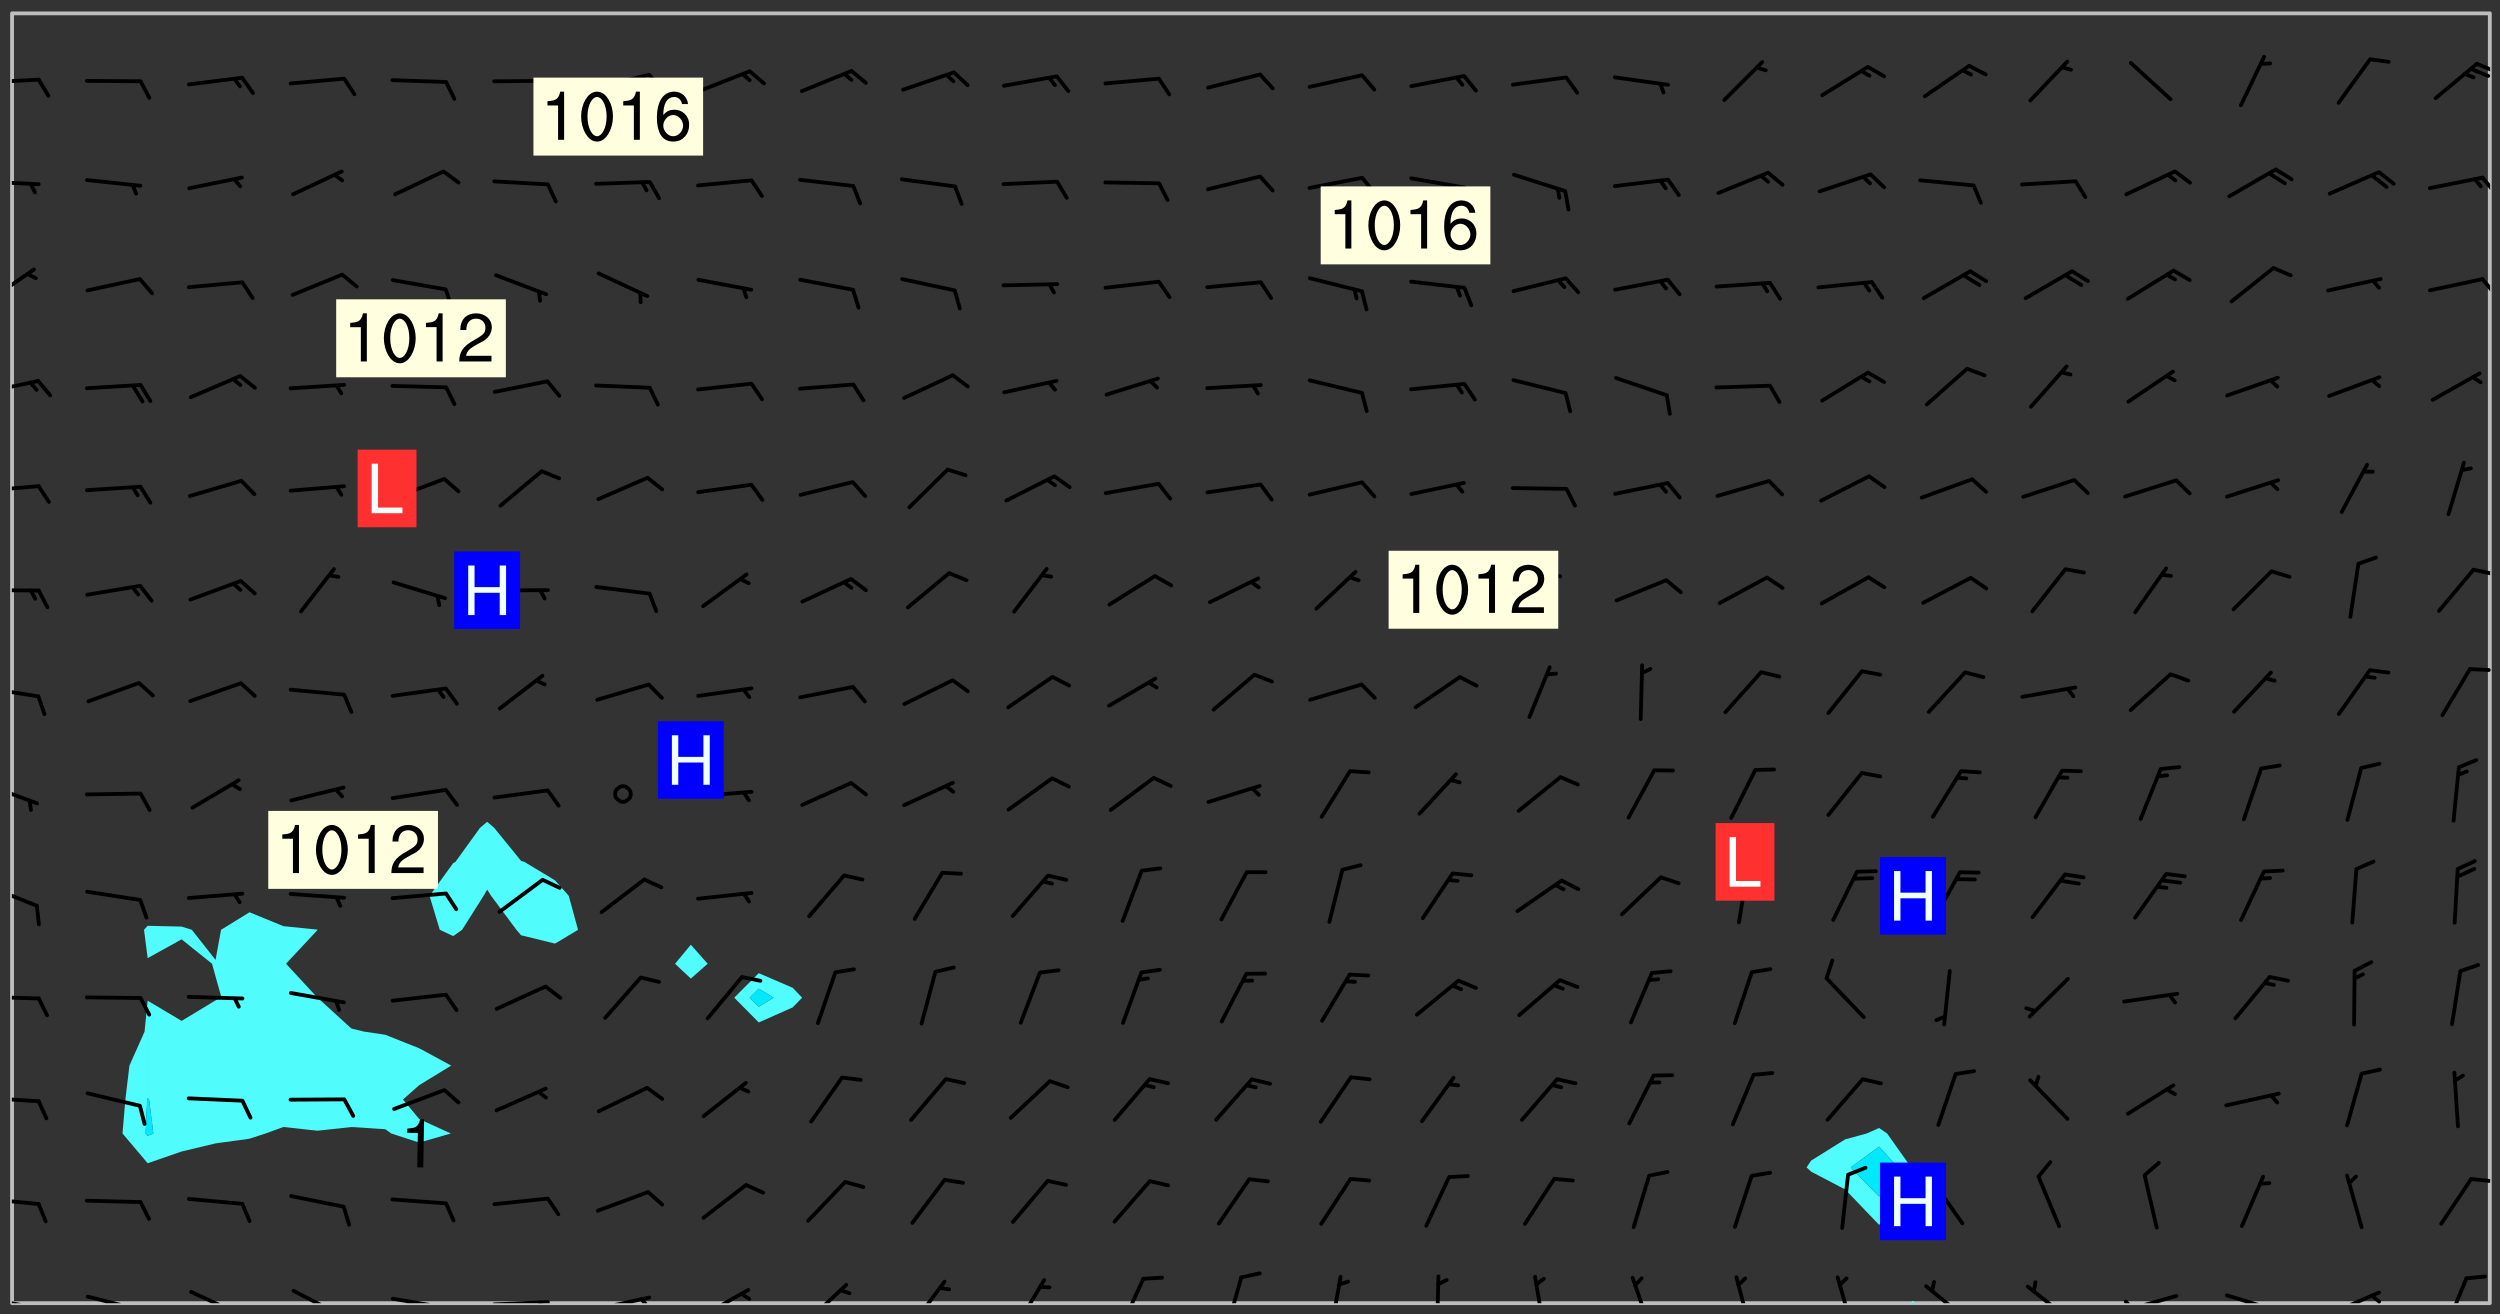 <svg xmlns="http://www.w3.org/2000/svg" role="img" xmlns:xlink="http://www.w3.org/1999/xlink" viewBox="142.45 309.95 326.84 171.84"><rect x="142.45" y="309.95" width="326.84" height="171.84" fill="#333333" stroke="none"/><defs><clipPath id="a"><path d="M144 311.672h1v168.656h-1zm0 0"/></clipPath><clipPath id="b"><path d="M144 311.672h324v168.656H144zm0 0"/></clipPath><clipPath id="c"><path d="M392 480h1v.328h-1zm0 0"/></clipPath><clipPath id="d"><path d="M467 311.672h1v168.656h-1zm0 0"/></clipPath><clipPath id="e"><path d="M144 479h4v1.328h-4zm0 0"/></clipPath><clipPath id="f"><path d="M147 480h2v.328h-2zm0 0"/></clipPath><clipPath id="g"><path d="M153 479h8v1.328h-8zm0 0"/></clipPath><clipPath id="h"><path d="M160 480h2v.328h-2zm0 0"/></clipPath><clipPath id="i"><path d="M167 478h8v2.328h-8zm0 0"/></clipPath><clipPath id="j"><path d="M180 478h8v2.328h-8zm0 0"/></clipPath><clipPath id="k"><path d="M193 479h8v1.328h-8zm0 0"/></clipPath><clipPath id="l"><path d="M199 480h2v.328h-2zm0 0"/></clipPath><clipPath id="m"><path d="M206 479h9v1.328h-9zm0 0"/></clipPath><clipPath id="n"><path d="M212 479h2v1.328h-2zm0 0"/></clipPath><clipPath id="o"><path d="M220 479h8v1.328h-8zm0 0"/></clipPath><clipPath id="p"><path d="M226 479h2v1.328h-2zm0 0"/></clipPath><clipPath id="q"><path d="M233 478h8v2.328h-8zm0 0"/></clipPath><clipPath id="r"><path d="M239 478h2v2.328h-2zm0 0"/></clipPath><clipPath id="s"><path d="M247 477h7v3.328h-7zm0 0"/></clipPath><clipPath id="t"><path d="M261 477h6v3.328h-6zm0 0"/></clipPath><clipPath id="u"><path d="M275 477h5v3.328h-5zm0 0"/></clipPath><clipPath id="v"><path d="M288 476h5v4.328h-5zm0 0"/></clipPath><clipPath id="w"><path d="M302 476h3v4.328h-3zm0 0"/></clipPath><clipPath id="x"><path d="M316 476h2v4.328h-2zm0 0"/></clipPath><clipPath id="y"><path d="M330 476h1v4.328h-1zm0 0"/></clipPath><clipPath id="z"><path d="M342 476h3v4.328h-3zm0 0"/></clipPath><clipPath id="A"><path d="M355 476h4v4.328h-4zm0 0"/></clipPath><clipPath id="B"><path d="M369 476h3v4.328h-3zm0 0"/></clipPath><clipPath id="C"><path d="M382 476h3v4.328h-3zm0 0"/></clipPath><clipPath id="D"><path d="M394 477h6v3.328h-6zm0 0"/></clipPath><clipPath id="E"><path d="M407 477h7v3.328h-7zm0 0"/></clipPath><clipPath id="F"><path d="M419 479h9v1.328h-9zm0 0"/></clipPath><clipPath id="G"><path d="M420 479h2v1.328h-2zm0 0"/></clipPath><clipPath id="H"><path d="M433 479h8v1.328h-8zm0 0"/></clipPath><clipPath id="I"><path d="M446 478h8v2.328h-8zm0 0"/></clipPath><clipPath id="J"><path d="M452 479h2v1.328h-2zm0 0"/></clipPath><clipPath id="K"><path d="M461 476h5v4.328h-5zm0 0"/></clipPath><clipPath id="L"><path d="M144 466h4v2h-4zm0 0"/></clipPath><clipPath id="M"><path d="M465 463h3v2h-3zm0 0"/></clipPath><clipPath id="N"><path d="M144 453h4v2h-4zm0 0"/></clipPath><clipPath id="O"><path d="M144 440h4v1h-4zm0 0"/></clipPath><clipPath id="P"><path d="M144 425h4v4h-4zm0 0"/></clipPath><clipPath id="Q"><path d="M144 412h4v4h-4zm0 0"/></clipPath><clipPath id="R"><path d="M144 399h4v3h-4zm0 0"/></clipPath><clipPath id="S"><path d="M465 397h3v1h-3zm0 0"/></clipPath><clipPath id="T"><path d="M144 386h4v2h-4zm0 0"/></clipPath><clipPath id="U"><path d="M465 384h3v2h-3zm0 0"/></clipPath><clipPath id="V"><path d="M144 373h4v2h-4zm0 0"/></clipPath><clipPath id="W"><path d="M144 359h4v3h-4zm0 0"/></clipPath><clipPath id="X"><path d="M144 344h4v6h-4zm0 0"/></clipPath><clipPath id="Y"><path d="M466 346h2v3h-2zm0 0"/></clipPath><clipPath id="Z"><path d="M144 333h4v2h-4zm0 0"/></clipPath><clipPath id="aa"><path d="M466 332h2v4h-2zm0 0"/></clipPath><clipPath id="ab"><path d="M144 320h4v1h-4zm0 0"/></clipPath><clipPath id="ac"><path d="M466 318h2v2h-2zm0 0"/></clipPath><g id="ad" clip-path="url(#clip1)"><path fill="#fff" fill-opacity="0" fill-rule="evenodd" d="M0 0h1000v1000H0zm0 0"/><path fill="#d3d3d3" fill-opacity="0" fill-rule="evenodd" d="M162.152 355.867l-.234.293.059.234.117.172.176.234.293.348.113.059.117-.172.059-.234.176-.176.465-.176h.699l.234.293.289.816.059.176.176.23.352.234.699.699.172.176.234.348.234.41.289.582.41.465.23.234.234.176.117.23.176.293.172 1.164v.234l.059.289.059.117.117.117.348.41.117.172.176.176.176.234.117.172.172.352.059.234.234.406.234-.059-.176.176-.059.93h-.582l-.234-.113-.348.113-.117.117-.059.293-.059.176-.117.172-.465.293-.059.234-.059.113v.645l.059.172v.41l.059.059v.406l.059.406.117.176.059.059.23.641-.059.293v.699l-.059.582v.234l-.059.23-.055.352v1.922l.055.117h.426l-.367.117-.023.352.891 1.168 1.742.539 1.34.359v.539l.09.809.535.715 1.52.27.891-.086.09 1.164.535.18 1.16-.18 2.055-.984 1.16-.363 1.879-.176 1.695-.18-.18.719-1.516.086-1.25.09-.805.27-1.074.809.27.719.535.898-.18.625-.266.809.266 1.078.625.898.805.18 1.25-.18-.266.723.098.504.055.293v.172l.059.293v.406l.176.117.352.117h.406l.293-.176.113-.117.059-.117.117-.23.059-.176.352-.465.23-.176.176-.059.176.059.059.176.117.988.055.469.059.172.117.234.176.059.816.059h.289l.117.234.059.406.059.352v1.105l.117.293.117.348.289.699.176.352.582.754.352.176.172.059.469.234.641.465.348.234.293.176.293.055.23.062.816.348.293.176.113.172.352.352.117.176.523.641v.289l.059.352v.348l.059.352.059.289.117.059.172.059h.176l.582.234.176.117.176.289.176.234.113.234.293.23.117.117v.41l.059.055.289.234.234.117.059.117.117.172.059.117.23.234.059.176.234.059.117.059-.117.113-.059.117v.117l-.117.293-.117.289v.582l.176.117.117.059.059.117.117.117.113.059.176.348.059.352.059.406v.176l-.059.176-.117.699v.172l.117.176.293.293h.406l.176.117.117.172.117.293v.234h-.527l-.23-.234h-.234l-.176.059-.059.699.059.348.117.176.176.41.117.23.289.469.176.055h.523l.234.059.758.641.059.293v.234l.059.059.23.348v.352l-.117.172v.293l.293.289.293.176.172.059.293.176.293.117.582.406.289.234.293.176.219.16.016.012.23.176.641.523.176.234.117.176.176.176.113.172v.641l.117.176.469.117.582.117.234.059.23.113.293.117.113.059.586.352.289.172.176.062.176.055.176.059.699.352.289.176.234.055.289.176.234.117.641.406.293.117.172.059.234.059.41.059.23.059.234.117.059.172-.41.176.469.059.059.293.113.234.176.055.234.059.176.059.406.117.641.234.117.172.059.234v.176l-.059.117-.059.406.234.234.117.059.348.117.641.23.176.117.289.117.176.176.234.465.582 1.105.176.176.348.176.176.117.352.117 1.047.523.234.059.465.113.293.059.465.176.758.582.234.234.348.465.176.176.289.234.816.699.293.176.289.289.293.176.293.289.695.641.176.176.293.234.289.234.469.289.641.582.348.234.234.293.348.348.352.465.934.992.348.406.117.176.234.059.113.117.645.176.23.113.234.059.293.176.23.117.934.699.406.406.234.176.406.176.234.117.816.348.348.234.234.117.293.289.23.117.758.352.352.172.23.059.293.117.234.059.871.176h.816l.469.23.172.059.875.699.465.117.293.059.176.059.23.059.469.059.348.059.352.059.406.059h.293l.172.059v.23l.176.176h.293l.348.059.352.059.699.117h.641l.465-.234.293-.176.172-.117.41-.172.289-.176.934-.465.469-.293.523-.293.465-.172.465-.176 1.051-.465.289-.117.41-.117.289-.117.527-.176 1.516-.699.582-.348.289-.059.293-.059.348-.117.875-.23.352-.117h.113l.234-.059.875-.234.234-.059h.812l.352-.059.816-.117.172-.059.352-.055.293-.059.23-.059.816-.176.176-.059h.348l.234-.059.465-.117.758-.172.234-.059h.348l.41-.117.289-.059 1.285-.059h.289l.41-.059.23-.059h.176l.875-.117h.406l.41-.117h.348l.352-.113.871-.059h1.75l1.047.289.41.117.289.117.352.117.289.117 1.051.172.289.059h.293l.293.059.172.059.41.059.172.059.117.059h.117l.117.059.352.059h.113l.41.066 1.922.395 1.926.395 1.52.449 1.695.719 2.145.805 1.605-.719 1.43-.805 1.16-1.078 1.25-.449 3.035-.719 1.875-.359 2.145-1.348 2.234-1.254 2.5-1.258 1.695-.449 1.785-.18 1.16-.27.625.539 1.34-.27.715-.988.984-1.344.445-.18.805-.359 1.875-.539 1.785-.449 1.25-.27 1.16-.09 1.699-.09 1.961-.27 1.25-.09h.539l.625-.09h.891l2.145-.18 2.41-.18 2.59-.09 1.695.18 1.609.09 1.43.359 1.16.719 1.875.988 1.16 1.527.266.715.629.09.355.898.535.539.535 1.527 1.074.359h.535l-.805.535.09 1.707.715 2.695.891.805.895.988.715 1.258 1.785.539 1.52-.18.355 1.344 1.609-.805.98-.539.27.27.316-.215.219-.145.801.449.449-.359h.355l.535-.27.539-.719.535-.27.625-.988 1.16.449.84.371 1.395.617 1.695-.18h1.605l1.785.09.18-1.707.535-1.344.805.27.492.848.402.406-.09.539v.359l.715.449.711-.27h1.43l.359.988.445 1.258.715 1.344 1.25.629 1.695.629.715-.18.18-.539.98-.09.449.359.086 1.258-.266.629-.535.18v.539l.715.984.266.539.984.988.801 1.078-.266.359-.09.898-.625 2.332-.355 2.066-.09 1.793-.18.719-.09.539v1.438l-.98 1.883-.359 1.707-.535.898-.805 1.168-.266.539 2.055 1.254.086.359-.355.539-.09-.18v.809l.09 1.438-.445.715-1.074.094-.266.715.535.898.805.719 1.16.809 1.34.27.445.359-.355.449-1.789-.09-1.25-.449-.715-.719-.625-.09-.176 3.59-.188 1.309h89.359V311.703h-55.27v49.082l.762.125 3.289.543 2.023 2.836v2.754l2.352.332 2.348.332h4.051l-1.379 4.16-2.023.707-2.023.703-.543.344-2.594 1.617-.188.117-2.023-2.078-.73-2.742-2.672-2.078-1.375-3.5-.066-.082-1.957-2.672 2.75-1.418v-49.082H294.422v91.414l.117.031.133.012.074.074.105.047.09.059.086.059.09.059.297.297.059.09.031.117.027.117.016.137-.031.117-.059.09-.059.086-.043.105-.047.102-.027.121v.145l.176.27.148.148.074.086.074.074.043.105.062.09.059.086.043.105.059.09.047.102.043.105.059.086.117.18.074.074.062.086.059.09.043.105.059.09.059.086.062.09.059.09.043.102.117.18.074.074.059.086.074.074.09.059.105.047h.148l.133-.016.133.016.102-.047.074-.074.047-.102-.016-.133v-.148l-.047-.105-.027-.117-.047-.102-.027-.121-.043-.102-.062-.09-.043-.102-.043-.105-.031-.117-.016-.133-.012-.137.086-.059.059-.086.121-.031.043.105.016.133v.117l.059.102.059.09.09.059.148.148.059.09.043.105-.012.102.086.059.105.047.086.059.09.059.074.074-.117.027-.105.047-.086.059-.074.074-.059.09-.062.086-.027.121-.047.102-.043.105-.031.117-.012.133-.016.133v.148l.027.117.047.105.043.102.059.09.074.074.09.059.074.074.09.059.059.09.043.105.047.102.117.031.133.016h.148l.117-.031.105.043.043.105.047.102.027.121L299.5 410l.027.117.031.121.027.117.105.043.102.047.133-.016.148.148.062.086.074.074.07.074.09.062.105.043.102.043.117.031.137.016.117-.031.074-.074.027-.117-.012-.133-.031-.121-.027-.117.043-.105h.117l.09.062.117.027h.148l.133.016h.148l.133.016.133-.016h.148l.133-.016.133-.012.137.012.117-.027.133-.016.191-.059-.059.176-.016.133-.027.121-.016.133-.059.086-.133.016-.105.047-.105.043-.117.031-.117.027-.266.031h-.148l-.133.016-.074.074.059.086.148.148.117.18.074.07.09.062.09.059.086.059.09.059.102.043.105.062.105.043.086.059.105.047.102.043.18.117.059.09-.043.102-.047.105.016.133.223.223.059.09.043.102.031.121.043.102.016.133.031.117.012.137.031.117.148.148.102.043.105.043.117.031.133.016.137.016h.117l.117-.031.09-.059.043-.105.047-.102.043-.105.031-.117.012-.133v-.148l-.012-.133-.016-.133-.031-.117-.043-.105-.047-.105-.043-.102-.043-.105-.016-.133.016-.133.027-.117.031-.117.027-.121.047-.102.09-.059.086-.062.074-.074.09-.059.223-.223.059-.086.074-.074.117-.18.059-.086v-.148l-.074-.074-.102-.047-.105-.043-.102-.043-.059-.09-.047-.105-.027-.117.09-.059.117-.031.102-.043.18-.117.148-.148.012-.133-.012-.105-.09-.059-.133.016h-.148l-.133.016-.133-.016-.121-.031-.086-.059-.074-.074-.059-.09-.062-.086-.117-.18-.059-.086.031-.121.086-.059.121-.031.059-.086v-.121l-.031-.117-.059-.09-.059-.086-.047-.105-.027-.117-.016-.133.059-.09.074-.074.09-.059.117-.18.074-.074.059-.086.148-.148.121-.031.133-.016.133.016.074.074.043.105.016.133-.031.117-.117.031-.133.012-.148.148-.043.105-.047.102-.027.121-.031.117v.148l.031.117.043.105.059.09.074.07.074.074.117.031.121.027.117-.027.133-.016h.117l.09.059.074.074.047.105.059.086.102.047.133.016.105.043.086.059-.012.105-.074.074-.18.117-.059.09-.09.059-.07.074-.074.074-.062.09-.027.117-.016.133.016.133-.016.133v.148l.016.133.027.117.031.121.074.074.09.059.086.059.09.059.117.031v.086l-.102.047-.09.059-.266.031-.117.027h-.148l-.105.043-.102.047-.059.09-.062.234-.012.133-.031.121-.016.133v.293l-.012.133.012.137.016.133.133.016.133.012.121.031.086.059.074.074.047.105.043.102.016.133v.445l-.016.133v.445l.031.266.027.117.016.133.031.117.086.211.031.266v.148l-.031.117-.027.117-.031.121-.027.117-.031.117-.031.121-.012.133-.016.133.09.059.117-.031.102.016.047.105-.031.266v.441l-.043.105-.047.105-.043.102-.043.105-.059.086-.031.121-.043.117-.031.117-.016.133.016.133.059.09.105.047.086.059.059.086-.012.137-.031.117-.043.102v.445l-.016.133v.148l-.031.117-.043.105-.027.117-.047.105-.043.102-.031.121-.027.117-.031.133-.031.117-.027.117-.043.105-.031.117-.031.121-.012.133-.016.133v.297l.027.117v.148l.047.398.027.117.059.09.121.031h.148l.133-.016.059.09v.117l-.059.09-.09.059-.102.043-.105.047-.09.059-.086.059-.137.016-.117-.031-.133-.016-.102.047-.062.086-.012.137-.016.133-.031.117-.027.117-.016.133-.031.121v.297l.016.133.031.117v.148l.012.133v.148l-.027.117-.047.102-.027.121-.031.117-.059.09-.074.074-.102.043-.105.047-.117.027-.121.031-.102-.047.059-.086.105-.047.027-.117.031-.117.027-.121.031-.117v-.148l.016-.133-.031-.117-.043-.105-.105.016-.074.074-.102.043-.09.062-.074.074-.043.102-.016.133-.031.117L304.25 426l-.031.117-.027.117-.031.121-.027.117-.031.117-.043.105-.09.059h-.09l-.117-.031-.031-.086.016-.137-.031-.117v-.148l-.012-.133v-.148l-.062-.234-.027-.121-.043-.102-.047-.105-.059-.086-.059-.09-.043-.105-.062-.086-.148-.148-.07-.074-.105-.047-.105-.043-.102-.043-.297-.297-.09-.074-.086-.059-.105-.043-.09-.062-.086-.059-.105-.043-.09-.059-.086-.062-.074-.07-.105-.047-.086-.059-.105-.043-.09-.062-.102-.043-.105-.043-.086-.059-.105-.047-.105-.043-.102-.047-.09-.059-.102-.043-.105-.043-.09-.062-.117-.027-.133-.016-.133.016H299.75l-.133.016-.117-.031-.09-.059-.074-.074-.09-.059-.102-.047h-.148l-.121-.027-.102-.043-.074-.074-.117-.18-.09-.059-.102-.043-.09-.062-.105-.043-.09-.059-.086-.059-.105-.047-.059-.086-.059-.09-.043-.105-.047-.102-.074-.074-.086-.059-.074-.074-.09-.059-.223-.223-.043-.105-.031-.266.105-.043h.145l.105.043.074.074.09.059.086.059.105.047.09.059.148.148.07.074.148.148.062.086.074.074.086.059.074.074.09.062.09.059.086.059.27.176.102.047.105.043.102.043.047-.074.059-.086.074-.074.07-.074.105.043.074.074.059.09.043.102.047.105.043.105.121.027.117-.027.074-.09.043-.105.059-.09.074-.074.105-.043.117-.027.133.012.09.059.148.148.059.09.043.105.047.102.043.105.043.102.105.047.105.043.133.016.086-.059.059-.09.074-.074.105-.043.117.027.105.047.102.043.105.043.102.047.18.117v.117l-.016.133.016.133.016.137.059.086.102.047.121.027.117.031h.148l.117-.031.059-.09.18-.117.059-.09.074-.074.059-.086.117-.18.18-.117.117.031.09.059.043.074-.016.133v.117l.09.059h.148l.133-.016.133-.012.266-.031.105-.043.117-.031.121-.027.074-.074.07-.074.062-.09-.016-.105-.047-.102-.102-.043-.105-.016-.117.027-.266.031h-.148l-.074-.074-.09-.059-.117-.031-.117-.027-.133-.016h-.148l-.133.016h-.297l-.105-.047-.148-.148-.043-.102-.059-.09.223-.223.086-.059.105-.043.117-.031.133-.016.133.016.137.016.102.043.133-.012.09-.062.102-.043.062-.09-.047-.102-.09-.059-.117-.031-.102-.043-.059-.09-.062-.09v-.117l.016-.133.105-.047.074-.07v-.121l-.09-.059-.031-.117.09-.059.074-.074.043-.105.059-.09.047-.102.016-.133v-.148l-.047-.105-.043-.102-.09-.059-.133-.016-.102-.043-.137-.016-.117-.031h-.445l-.133-.016-.133-.012-.133-.016-.117-.031h-.148l-.133-.016-.133-.012-.266-.031-.121-.043-.086-.059-.074-.074v-.148l.012-.133.105-.047.102-.043.133-.016h.152l.133-.016h.293l.121.031.102.043.09.059.234.062.121-.047.09-.059.102-.043.133-.016.105.043.102.047.133.012.121-.027h.145l.121-.031.117-.027.105-.047.074-.074.086-.059.148-.148.059-.086.047-.105.027-.117.016-.105-.102-.043-.09-.059-.117-.031-.105-.043-.09-.062-.074-.086-.074-.074-.102-.043-.105-.047-.102-.043-.059-.09-.047-.102-.086-.211-.062-.086-.059-.09-.074-.074-.086-.059h-.27l-.117.031-.09.059-.102.043-.133.016-.105-.016-.027-.117-.062-.09-.117-.031-.102-.043-.148-.148-.031-.117-.016-.105.074-.074.18-.117.117-.027.117-.031.137.016.102.043.105.043.102.047.105.043.117.031.133.016.117.027.133.016.105-.016.09-.059-.074-.074-.105-.043-.074-.074-.074-.09-.148-.148-.086-.059-.09-.059-.074-.074-.09-.059-.102-.047-.121-.027-.102-.047-.105-.043-.117-.031-.102-.043-.121-.031h-.148l-.117.031-.105.043-.086.062-.18.117-.086.059-.09.059-.105.047-.086.059-.105.043-.102.043-.105.047-.074.074-.059.09-.059.086-.047.105-.059.086-.074.074-.133-.012-.117-.031h-.117l-.074.074-.09.059-.074.074-.09.059-.086.059-.105.047-.102.043-.137.016-.102-.043-.148-.148-.105-.047h-.086l-.105.047-.102.043-.121.031-.117-.031-.074-.074v-.117l.031-.121.074-.07.059-.09.074-.074.117-.031.105-.043h.293l.133-.016.137-.016.102-.043.09-.059.102-.047.09-.059.133-.012.09.059.133.012.09-.059.086-.059.105-.043.09-.059.086-.062.09-.059.148-.148.059-.086.059-.09.105-.043.133-.016.117.027.121.031.059-.059.059-.09.031-.266.027-.117.105.012.133.016.102-.043.09-.059.059-.09.074-.074.059-.09.047-.102.012-.133-.012-.133-.047-.105-.148-.148-.059-.09-.059-.086-.043-.105v-.445l.016-.133v-.148l.012-.133-.059-.059-.09.059-.102-.043-.18-.117-.086-.059-.062-.09-.059-.09-.074-.074-.086-.059-.121.031-.102.012-.105.047-.086.059-.105.043-.148.148-.09.059-.086.059-.09.062-.105.043-.133.016v-.121l.105-.043.117-.031.074-.07.043-.105v-.148l-.027-.117-.148-.148-.133-.016h-.148l-.117.031-.105.043-.102.043-.09.062-.117.027-.074-.074.012-.133-.043-.102-.043-.105-.09-.059-.117.027-.121.031-.117.031-.102.043-.121.031-.102.043-.105.043-.09.059-.102.016v-.117l.016-.133-.059-.09-.074.043-.148.148-.059.09-.074.074-.047.105-.043.102-.074.074-.059.09-.074.074-.059.086-.074.074-.09.062-.074.07-.074.074-.102.016-.133.016-.105-.043v-.121l.148-.148.043-.102.059-.09.047-.102.043-.105.059-.09.031-.117.043-.102.031-.121.027-.117.047-.105.043-.102.043-.105.074-.07.09-.062.09-.059.102-.043h.297l.266-.031.105-.043-.074-.074-.117-.031-.105-.043-.09-.059-.102-.047-.09-.059-.102-.043-.105-.043-.09-.062-.086-.059-.105-.043-.102-.043-.121-.031-.117-.031-.102-.043L297.5 410.25l-.102-.043-.09-.059-.043-.105-.016-.133.102-.043.133-.016.137.016.133-.016.102-.043.059-.09.016-.105-.09-.059-.074-.074-.102-.043-.09-.059-.148-.148-.043-.105-.016-.133v-.293l-.059-.09-.09-.059-.074-.074-.043-.105-.031-.117-.059-.09-.074-.074-.117-.027-.074-.074-.09-.059-.09-.062-.086-.059-.074-.074-.059-.086-.047-.105-.086-.059-.148-.148-.195-.059-.133.016-.102.043-.074.074-.047.102-.043.105-.059.09-.059.086-.297.297-.09.059h-.086l-.062-.086-.043-.105.031-.117.059-.09.027-.117-.012-.133-.09-.062-.105.047-.117.027-.117.031-.27.176-.102.047-.117.027-.105.047-.09.059-.102.043-.059-.086-.047-.105.016-.133.047-.105.07-.074.074-.07.059-.09v-.148l-.043-.105h-.238l-.102.047-.031.117-.027.117-.031.121-.074.043-.133.016-.074-.047-.043-.102-.043-.105-.047-.102-.043-.105-.121.031-.102.043-.133.016-.117.031-.105.043-.09.059-.102.047-.121.027-.133.016-.102-.043-.059-.09-.047-.105-.043-.102-.043-.105v-.117l.059-.09.086-.059.18-.117.102-.047.105-.043.105-.059.102-.043.09-.062.102-.043.105-.059.102-.047.09-.059.105-.043.102-.043.09-.062.102-.043.137-.016.117.031.102.043.121.031.102.043.105.047.102.043.105.043.102.047.105.043.102.043.105.047.086.059.105.043.117.031.105.043.102.047.09.059.105.043.102.043.105.047.117.027.102.047.121.027h.148l.086-.059.016-.102.059-.09-.027-.117-.074-.074-.117-.18-.074-.074-.09-.074-.18-.117-.086-.059-.105-.043-.102-.047-.27-.176-.059-.09-.074-.074-.059-.09-.043-.102-.031-.117-.016-.137v-.562l-.012-.133-.016-.133-.031-.117-.016-.133-.012-.133-.031-.121-.223-.223-.059-.086-.016-.105.031-.117.133-.016v-91.414H172.992v1.453l-.059.234-.352 1.051-.172.523-.117.348-.176.41-.117.172-.234.293-.23.059h-.352l-.117.059-.23.406v.293l.117.176.23.23.117.234.641.758.293.465.176.234.23.352.234.348.641.816.176.465.172.41.117.695.176.469.117 1.398.059.465v.875l.117 1.047v4.781l-.059.465-.352 1.281-.176.523-.113.41-.352.93L172.934 336l-.234.582-.117.176-.172.348-.176.406-.352.816-.059.293-.113.293-.117.289-.059.176-.117.875-.059.406-.059.117-.059.176-.059.172-.23.527-.117.172v.234l-.117.234-.059.172-.176.586v.289l-.059.176v.293l-.059.113-.059.527v.172l-.055.234v2.621l-.176.816-.117.176-.176.234-.117.172-.113.234-.586.934-.23.289-.293.465-.176.234-.289.352-.352.699-.113.23-.176.41-.176.23-.406.527-.816.699-.293.172-.289.234-.176.117-.176.176-.523.406-.527.176-.172.176-.234.055-.641.176h-.758m12.211 31.023l-1.074.449.359.895 1.25-.715.445-.539-.98-.09"/><path fill="#d3d3d3" fill-opacity="0" fill-rule="evenodd" d="M201.508 416.598h-.895l.449.629.98.359.805-.09.445-.988-.176.09-.715-.355-.895.355m154.621 59.07l-.059-.523v-.293l.113-.293.059-.23.469-.469h.113l.117-.113.117-.059h.176l.234-.059h.348l.234.059.117.059.23.172.059.176.117.582v.293l-.117.176-.172.289-.176.176-.527.523-.23.234-.117.059h-.176l-.117-.059-.406-.293-.176-.117-.117-.059-.059-.113-.055-.117m6.641-10.957l-.059-.172v-1.109l.059-.172.176-.059.172-.059h.176l.234-.059.117.059.059.699-.059.172-.117.176-.117.059-.234.523-.113.059h-.234l-.059-.117m9.613-14.391l-.117-.176v-.699l.293-.875.117-.172.176-.352.113-.23.117-.293.352-.758.117-.23.172-.234h.176l.117-.059h.641l.117.059.234.234.172.113.352.293.117.117.113.176v.113l.117.059.117.117v.699l-.059.176v.23l-.059.176-.348 1.051-.117.23-.117.234-.117.059-.23.234-.641.289h-.875l-.41-.117-.641-.465"/><path fill="none" stroke="#bebebe" stroke-linecap="round" stroke-linejoin="round" stroke-miterlimit="10" stroke-width=".5" d="M467.957 311.695H144.027v168.625h323.93v-168.625"/><g clip-path="url(#a)"><path fill="#fff" fill-opacity="0" fill-rule="evenodd" d="M144 475.891v4.438h.004H144V311.672h.004H144v164.219"/></g><g clip-path="url(#b)"><path fill="#fff" fill-opacity="0" fill-rule="evenodd" d="M144.004 480.328V311.672h31.062v117.547l-3.719 2.289-.719 3.938-3.105-3.938-1.332-.418-4.438-.102-.477.52.477 3.707 4.438-2.457 3.977 3.188.461 1.672.777 2.766-.777.352-4.438 2.684-4.438-2.641-.406 4.043-1.977 4.441-.531 4.438-.375 4.438 3.289 3.891 4.438-1.535 4.438-1.059 4.438-.613 2.098-.684 2.344-.852 4.438.492 4.438-.484 4.438.285.777.559 3.664 1.191 4.129-1.191-4.129-1.887-2.129-2.551 2.129-1.887 4.176-2.551L197.262 447l-4.441-1.77-2.766-.41-1.672-.41-4.418-4.027-.02-.008-4.105-4.43 4.105-4.395.023-.043-.023-.02-4.438-.453-4.441-1.816V311.672h31.07v105.719l-.941.801-3.203 4.438-.293.16-3.094 4.281 1.34 4.438 1.754.82 1.164-.82 2.805-4.438.469-.809.523.809 3.301 4.438.613.715 4.441 1.09 3.004-1.805-1.211-4.438-1.793-2.023-4.008-2.418-.434-.129-3.504-4.309-.934-.801V311.672h26.629v121.789l-2.062 2.484 2.062 1.941 2.203-1.941-2.203-2.484V311.672h8.879v125.508l-3.203 3.203 3.203 3.238 4.438-1.969 1.238-1.27-1.238-1.297-4.438-1.906V311.672h146.465v145.75l-1.613.715-2.824.773-4.438 2.77-.602.895.602.555 4.438 2.32 1.504 1.566 2.934 3.059 4.223-3.059-.027-4.441-3.141-4.438-1.055-.715v-145.75h79.887v168.656h-75.156l-.293-.32-.359.32H144.004"/></g><path fill="#50fcfc" fill-rule="evenodd" d="M161.754 462.027l-3.289-3.891.375-4.438.531-4.438 1.977-4.441.406-4.043V453.5l-.062.199-.203 4.438.266.312.746-.312-.562-4.438-.184-.199v-12.723l4.438 2.641 4.438-2.684.777-.352-.777-2.766-.461-1.672-3.977-3.188-4.438 2.457-.477-3.707.477-.52 4.438.102 1.332.418 3.105 3.938.719-3.938 3.719-2.289 4.441 1.816 4.438.453.023.02-.023.043-4.105 4.395 4.105 4.43.02.008 4.418 4.027 1.672.41 2.766.41L197.262 447l4.176 2.262-4.176 2.551-2.129 1.887 2.129 2.551 4.129 1.887-4.129 1.191-3.664-1.191-.777-.559-4.438-.285-4.438.484-4.438-.492-2.344.852-2.098.684-4.438.613-4.438 1.059-4.438 1.535"/><path fill="#00e8fc" fill-rule="evenodd" d="M161.754 458.449l-.266-.312.203-4.438.062-.199.184.199.562 4.438-.746.312"/><path fill="#50fcfc" fill-rule="evenodd" d="M199.945 431.508l-1.34-4.438 3.094-4.281.293-.16 3.203-4.438.941-.801.934.801 3.504 4.309.434.129 4.008 2.418 1.793 2.023 1.211 4.438-3.004 1.805-4.441-1.09-.613-.715-3.301-4.438-.523-.809-.469.809-2.805 4.438-1.164.82-1.754-.82m32.82 6.379l-2.062-1.941 2.062-2.484 2.203 2.484-2.203 1.941m8.879 5.734l-3.203-3.238 3.203-3.203v2.023l-1.18 1.18 1.18 1.195 1.949-1.195-1.949-1.18v-2.023l4.438 1.906 1.238 1.297-1.238 1.27-4.438 1.969"/><path fill="#00e8fc" fill-rule="evenodd" d="M241.645 441.578l-1.18-1.195 1.18-1.18 1.949 1.18-1.949 1.195"/><path fill="#50fcfc" fill-rule="evenodd" d="M379.234 463.129l-.602-.555.602-.895 4.438-2.77 2.824-.773 1.613-.715v2.434l-3.703 2.719 3.703 3.801 2.48-3.801-2.48-2.719v-2.434l1.055.715 3.141 4.438.027 4.441-4.223 3.059-2.934-3.059-1.504-1.566-4.438-2.32"/><path fill="#00e8fc" fill-rule="evenodd" d="M388.109 466.375l-3.703-3.801 3.703-2.719 2.48 2.719-2.48 3.801"/><g clip-path="url(#c)"><path fill="#50fcfc" fill-rule="evenodd" d="M392.188 480.328l.359-.32.293.32h-.652"/></g><g clip-path="url(#d)"><path fill="#fff" fill-opacity="0" fill-rule="evenodd" d="M467.996 480.328H468V311.672h-.004H468v168.656h-.004"/></g><path fill="#fff" fill-opacity="0" fill-rule="evenodd" d="M193.746 464.344l5.84.098.168-9.957-5.84-.102-.168 9.961"/><path fill-rule="evenodd" d="M197.383 456.277l.508.008-.105 6.293-.789-.012.078-4.492-1.391-.023.012-.555.559-.055.254-.051.23-.082.207-.141.176-.207.148-.293.113-.391"/><g clip-path="url(#e)"><path fill="none" stroke="#000" stroke-linecap="round" stroke-linejoin="round" stroke-miterlimit="10" stroke-width=".5" d="M147.441 481.035l-6.883-1.41"/></g><g clip-path="url(#f)"><path fill="none" stroke="#000" stroke-linecap="round" stroke-linejoin="round" stroke-miterlimit="10" stroke-width=".5" d="M147.441 481.035l.695 2.352"/></g><g clip-path="url(#g)"><path fill="none" stroke="#000" stroke-linecap="round" stroke-linejoin="round" stroke-miterlimit="10" stroke-width=".5" d="M160.719 481.199l-6.809-1.742"/></g><g clip-path="url(#h)"><path fill="none" stroke="#000" stroke-linecap="round" stroke-linejoin="round" stroke-miterlimit="10" stroke-width=".5" d="M160.719 481.199l.578 2.383"/></g><g clip-path="url(#i)"><path fill="none" stroke="#000" stroke-linecap="round" stroke-linejoin="round" stroke-miterlimit="10" stroke-width=".5" d="M173.82 481.805l-6.379-2.953"/></g><g clip-path="url(#j)"><path fill="none" stroke="#000" stroke-linecap="round" stroke-linejoin="round" stroke-miterlimit="10" stroke-width=".5" d="M187.066 481.941l-6.242-3.227"/></g><g clip-path="url(#k)"><path fill="none" stroke="#000" stroke-linecap="round" stroke-linejoin="round" stroke-miterlimit="10" stroke-width=".5" d="M200.723 480.918l-6.926-1.176"/></g><g clip-path="url(#l)"><path fill="none" stroke="#000" stroke-linecap="round" stroke-linejoin="round" stroke-miterlimit="10" stroke-width=".5" d="M199.715 480.746l.387 1.164"/></g><g clip-path="url(#m)"><path fill="none" stroke="#000" stroke-linecap="round" stroke-linejoin="round" stroke-miterlimit="10" stroke-width=".5" d="M214.086 480.184l-7.02.293"/></g><g clip-path="url(#n)"><path fill="none" stroke="#000" stroke-linecap="round" stroke-linejoin="round" stroke-miterlimit="10" stroke-width=".5" d="M213.062 480.227l.621 1.055"/></g><g clip-path="url(#o)"><path fill="none" stroke="#000" stroke-linecap="round" stroke-linejoin="round" stroke-miterlimit="10" stroke-width=".5" d="M227.324 479.586l-6.867 1.488"/></g><g clip-path="url(#p)"><path fill="none" stroke="#000" stroke-linecap="round" stroke-linejoin="round" stroke-miterlimit="10" stroke-width=".5" d="M226.324 479.801l.793.938"/></g><g clip-path="url(#q)"><path fill="none" stroke="#000" stroke-linecap="round" stroke-linejoin="round" stroke-miterlimit="10" stroke-width=".5" d="M240.262 478.594l-6.113 3.469"/></g><g clip-path="url(#r)"><path fill="none" stroke="#000" stroke-linecap="round" stroke-linejoin="round" stroke-miterlimit="10" stroke-width=".5" d="M239.371 479.098l1.035.66"/></g><g clip-path="url(#s)"><path fill="none" stroke="#000" stroke-linecap="round" stroke-linejoin="round" stroke-miterlimit="10" stroke-width=".5" d="M253.086 477.93l-5.133 4.797"/></g><path fill="none" stroke="#000" stroke-linecap="round" stroke-linejoin="round" stroke-miterlimit="10" stroke-width=".5" d="M252.34 478.629l1.16.398"/><g clip-path="url(#t)"><path fill="none" stroke="#000" stroke-linecap="round" stroke-linejoin="round" stroke-miterlimit="10" stroke-width=".5" d="M265.93 477.508l-4.188 5.641"/></g><path fill="none" stroke="#000" stroke-linecap="round" stroke-linejoin="round" stroke-miterlimit="10" stroke-width=".5" d="M265.32 478.328l1.215.184"/><g clip-path="url(#u)"><path fill="none" stroke="#000" stroke-linecap="round" stroke-linejoin="round" stroke-miterlimit="10" stroke-width=".5" d="M278.957 477.312l-3.613 6.031"/></g><path fill="none" stroke="#000" stroke-linecap="round" stroke-linejoin="round" stroke-miterlimit="10" stroke-width=".5" d="M278.43 478.191l1.227.062"/><g clip-path="url(#v)"><path fill="none" stroke="#000" stroke-linecap="round" stroke-linejoin="round" stroke-miterlimit="10" stroke-width=".5" d="M291.926 477.133l-2.922 6.391"/></g><path fill="none" stroke="#000" stroke-linecap="round" stroke-linejoin="round" stroke-miterlimit="10" stroke-width=".5" d="M291.926 477.133l2.449-.145"/><g clip-path="url(#w)"><path fill="none" stroke="#000" stroke-linecap="round" stroke-linejoin="round" stroke-miterlimit="10" stroke-width=".5" d="M304.734 476.949l-1.91 6.762"/></g><path fill="none" stroke="#000" stroke-linecap="round" stroke-linejoin="round" stroke-miterlimit="10" stroke-width=".5" d="M304.734 476.949l2.398-.523"/><g clip-path="url(#x)"><path fill="none" stroke="#000" stroke-linecap="round" stroke-linejoin="round" stroke-miterlimit="10" stroke-width=".5" d="M317.711 476.871l-1.23 6.918"/></g><path fill="none" stroke="#000" stroke-linecap="round" stroke-linejoin="round" stroke-miterlimit="10" stroke-width=".5" d="M317.531 477.875l1.168-.375"/><g clip-path="url(#y)"><path fill="none" stroke="#000" stroke-linecap="round" stroke-linejoin="round" stroke-miterlimit="10" stroke-width=".5" d="M330.508 476.816l-.191 7.023"/></g><path fill="none" stroke="#000" stroke-linecap="round" stroke-linejoin="round" stroke-miterlimit="10" stroke-width=".5" d="M330.48 477.84l1.098-.547"/><g clip-path="url(#z)"><path fill="none" stroke="#000" stroke-linecap="round" stroke-linejoin="round" stroke-miterlimit="10" stroke-width=".5" d="M343.137 476.867l1.18 6.926"/></g><path fill="none" stroke="#000" stroke-linecap="round" stroke-linejoin="round" stroke-miterlimit="10" stroke-width=".5" d="M343.309 477.875l.969-.75"/><g clip-path="url(#A)"><path fill="none" stroke="#000" stroke-linecap="round" stroke-linejoin="round" stroke-miterlimit="10" stroke-width=".5" d="M355.895 477.008l2.293 6.641"/></g><path fill="none" stroke="#000" stroke-linecap="round" stroke-linejoin="round" stroke-miterlimit="10" stroke-width=".5" d="M356.227 477.973l.836-.898"/><g clip-path="url(#B)"><path fill="none" stroke="#000" stroke-linecap="round" stroke-linejoin="round" stroke-miterlimit="10" stroke-width=".5" d="M369.465 476.93l1.781 6.797"/></g><path fill="none" stroke="#000" stroke-linecap="round" stroke-linejoin="round" stroke-miterlimit="10" stroke-width=".5" d="M369.727 477.918l.898-.832"/><g clip-path="url(#C)"><path fill="none" stroke="#000" stroke-linecap="round" stroke-linejoin="round" stroke-miterlimit="10" stroke-width=".5" d="M382.695 476.953l1.949 6.75"/></g><path fill="none" stroke="#000" stroke-linecap="round" stroke-linejoin="round" stroke-miterlimit="10" stroke-width=".5" d="M382.98 477.934l.879-.852"/><g clip-path="url(#D)"><path fill="none" stroke="#000" stroke-linecap="round" stroke-linejoin="round" stroke-miterlimit="10" stroke-width=".5" d="M394.266 478.105l5.441 4.445"/></g><path fill="none" stroke="#000" stroke-linecap="round" stroke-linejoin="round" stroke-miterlimit="10" stroke-width=".5" d="M395.059 478.754l.238-1.203"/><g clip-path="url(#E)"><path fill="none" stroke="#000" stroke-linecap="round" stroke-linejoin="round" stroke-miterlimit="10" stroke-width=".5" d="M407.543 478.156l5.52 4.348"/></g><path fill="none" stroke="#000" stroke-linecap="round" stroke-linejoin="round" stroke-miterlimit="10" stroke-width=".5" d="M408.344 478.789l.219-1.211"/><g clip-path="url(#F)"><path fill="none" stroke="#000" stroke-linecap="round" stroke-linejoin="round" stroke-miterlimit="10" stroke-width=".5" d="M420.234 481.285l6.762-1.914"/></g><g clip-path="url(#G)"><path fill="none" stroke="#000" stroke-linecap="round" stroke-linejoin="round" stroke-miterlimit="10" stroke-width=".5" d="M421.219 481.008l-.848-.887"/></g><g clip-path="url(#H)"><path fill="none" stroke="#000" stroke-linecap="round" stroke-linejoin="round" stroke-miterlimit="10" stroke-width=".5" d="M433.574 479.293l6.715 2.07"/></g><g clip-path="url(#I)"><path fill="none" stroke="#000" stroke-linecap="round" stroke-linejoin="round" stroke-miterlimit="10" stroke-width=".5" d="M453.473 478.934l-6.449 2.789"/></g><g clip-path="url(#J)"><path fill="none" stroke="#000" stroke-linecap="round" stroke-linejoin="round" stroke-miterlimit="10" stroke-width=".5" d="M452.531 479.34l.961.766"/></g><g clip-path="url(#K)"><path fill="none" stroke="#000" stroke-linecap="round" stroke-linejoin="round" stroke-miterlimit="10" stroke-width=".5" d="M464.895 477.078l-2.664 6.5"/></g><path fill="none" stroke="#000" stroke-linecap="round" stroke-linejoin="round" stroke-miterlimit="10" stroke-width=".5" d="M464.895 477.078l2.441-.242"/><g clip-path="url(#L)"><path fill="none" stroke="#000" stroke-linecap="round" stroke-linejoin="round" stroke-miterlimit="10" stroke-width=".5" d="M147.496 467.359l-6.992-.691"/></g><path fill="none" stroke="#000" stroke-linecap="round" stroke-linejoin="round" stroke-miterlimit="10" stroke-width=".5" d="M147.496 467.359l.934 2.273m12.398-2.531l-7.027-.176m7.027.176l1.098 2.195m12.203-1.965l-6.996-.637m6.996.637l.949 2.262m12.312-1.883L180.5 466.316m6.891 1.395l.699 2.352m12.676-2.793l-7.008-.512m7.008.512l.988 2.246m12.316-2.871l-6.988.738m6.988-.738l1.371 2.035m11.742-2.887l-6.59 2.441m6.59-2.441l1.836 1.633m10.969-2.559l-5.562 4.293m5.562-4.293l2.234 1.012m10.719-1.41l-4.844 5.09m4.844-5.09l2.363.66m10.641-.926l-4.219 5.621m4.219-5.621l2.422.379m11.055-.25l-4.543 5.363m4.543-5.363l2.398.52m10.953-.488l-4.617 5.301m4.617-5.301l2.391.559m10.605-.805l-3.977 5.793m3.977-5.793l2.438.277m10.805-.324l-3.832 5.887m3.832-5.887l2.445.215m10.441-.453l-2.977 6.363m2.977-6.363l2.449-.129m11.297.367l-3.836 5.887m3.836-5.887l2.445.219m9.965-.641l-2.027 6.73m2.027-6.73l2.406-.48m10.996.508l-2.199 6.676m2.199-6.676l2.418-.414m10.184.262l-.777 6.98m.777-6.98l2.281-.906m8.629 1.52l4.035 5.754m-3.449-4.918l.559-1.094m12.836-.109l2.707 6.488m-2.707-6.488l1.555-1.895m12.324 1.715l1.578 6.848m-1.578-6.848l1.852-1.609m13.637 1.805l-2.77 6.457m2.367-5.52l1.223-.102m10.16-.988l1.902 6.762m-1.629-5.777l.887-.848m15.059.324l-3.91 5.84"/><g clip-path="url(#M)"><path fill="none" stroke="#000" stroke-linecap="round" stroke-linejoin="round" stroke-miterlimit="10" stroke-width=".5" d="M465.516 464.094l2.441.25"/></g><g clip-path="url(#N)"><path fill="none" stroke="#000" stroke-linecap="round" stroke-linejoin="round" stroke-miterlimit="10" stroke-width=".5" d="M147.508 453.926l-7.016-.453"/></g><path fill="none" stroke="#000" stroke-linecap="round" stroke-linejoin="round" stroke-miterlimit="10" stroke-width=".5" d="M147.508 453.926l1.008 2.234m12.219-1.648l-6.836-1.629m6.836 1.629l.617 2.375m12.789-3.035l-7.02-.309m7.02.309l1.055 2.215m12.262-2.391l-7.023.043m7.023-.043l1.168 2.16m11.926-3.371l-6.578 2.469m6.578-2.469l1.84 1.621m11.398-1.809l-6.426 2.844m5.488-2.43l.969.754m13.234-1.273l-6.328 3.055m6.328-3.055l1.98 1.449m10.93-2.098l-5.52 4.348m4.719-3.715l1.121.496m12.254-1.828l-4.039 5.75m4.039-5.75l2.438.305m11.137-.105l-4.559 5.348m4.559-5.348l2.398.531m11.203-.258l-5.129 4.805m5.129-4.805l2.32.793m10.719-1.059l-4.578 5.332m4.578-5.332l2.395.539m-3.059.238l1.195.27m12.82-1.012l-4.652 5.266m4.652-5.266l2.387.57m-3.062.195l1.195.285m12.438-1.328l-3.934 5.82m3.934-5.82l2.441.258m10.969-.191l-4.125 5.688m3.527-4.859l1.215.168m12.934-.812l-4.594 5.316m4.594-5.316l2.391.547m-3.059.227l1.195.273m12.082-1.52l-3.184 6.266m3.184-6.266l2.453-.043m-2.914.953l1.227-.02m12.316-.996l-2.719 6.477m2.719-6.477l2.445-.227m11.809.809l-4.598 5.312m4.598-5.312l2.395.543m9.754-1.215l-2.262 6.652m2.262-6.652l2.422-.391m7.32 1.191l4.883 5.055m-4.172-4.32l.379-1.168m17.648 1.098l-5.961 3.723m5.094-3.18l1.062.613m13.57-.055L433.5 454.461m5.863-1.301l.797.93m11.035-3.773l-1.898 6.766m1.898-6.766l2.395-.527m9.738.402l.469 7.012m-.402-5.988l1.043-.648"/><g clip-path="url(#O)"><path fill="none" stroke="#000" stroke-linecap="round" stroke-linejoin="round" stroke-miterlimit="10" stroke-width=".5" d="M147.512 440.484l-7.023-.203"/></g><path fill="none" stroke="#000" stroke-linecap="round" stroke-linejoin="round" stroke-miterlimit="10" stroke-width=".5" d="M147.512 440.484l1.09 2.199m12.227-2.262l-7.027-.074m7.027.074l1.129 2.176m12.184-2.109l-7.023-.211m6.004.18l.543 1.102m13.742-.562l-6.922-1.227m5.914 1.047l.379 1.168m13.973-1.996l-6.98.789m6.98-.789l1.391 2.023m11.629-3.09l-6.391 2.922m6.391-2.922l1.949 1.492m10.496-2.664l-4.648 5.27m4.648-5.27l2.387.57m10.848-.641l-4.488 5.406m4.488-5.406l2.402.496m9.812-1.113l-2.285 6.645m2.285-6.645l2.422-.387m10.66.316l-1.82 6.785m1.82-6.785l2.391-.551m11.27.66l-2.512 6.562m2.512-6.562l2.438-.301m10.824.281l-2.406 6.602m2.406-6.602l2.43-.34m-2.781 1.301l1.215-.172m12.863-.609l-3.227 6.242m3.227-6.242l2.453-.027m-2.922.938l1.227-.016m12.746-.789l-3.605 6.031m3.605-6.031l2.449.121m-2.977.758l1.227.059m13.535-.145l-5.441 4.445m5.441-4.445l2.262.949m-3.055-.301l1.133.473m12.914-1.191l-5.324 4.586m5.324-4.586l2.289.891m-3.062-.223l1.145.445m11.652-2.055l-2.738 6.469m2.738-6.469l2.445-.215m-2.844 1.156l1.223-.109m12.242-.926l-2.238 6.66m2.238-6.66l2.422-.402m7.344 1.195l4.859 5.074m-4.859-5.074l.766-2.332m14.613 8.363l.73-6.988m-.625 5.969l-1.137.461m12.203-.477l5.016-4.922m-4.285 4.207l-1.168-.371m19.738-1.883l-6.953 1.02m5.941-.871l.727.988m12.363-3.336l-4.48 5.414m4.48-5.414l2.402.492m-3.055.297l1.199.246m10.562-1.84l-.07 7.027m.07-7.027l2.18-1.129m-2.188 2.148l1.09-.562m12.742-.414l-1.086 6.941m1.086-6.941l2.316-.805"/><g clip-path="url(#P)"><path fill="none" stroke="#000" stroke-linecap="round" stroke-linejoin="round" stroke-miterlimit="10" stroke-width=".5" d="M147.266 428.367l-6.531-2.594"/></g><path fill="none" stroke="#000" stroke-linecap="round" stroke-linejoin="round" stroke-miterlimit="10" stroke-width=".5" d="M147.266 428.367l.27 2.438m13.254-3.199l-6.945-1.074m6.945 1.074l.809 2.316m12.535-3.137l-7.004.566m5.984-.484l.66 1.035m13.676-.586l-7.008-.496m5.988.426l.496 1.121m13.836-1.605l-7 .613m7-.613l1.336 2.055m11.297-3.844l-5.641 4.191m5.641-4.191l2.219 1.051m11.07-1.09l-5.586 4.27m5.586-4.27l2.23 1.023m11.785.734l-6.988.754m5.973-.645l.688 1.016m12.438-3.414l-4.574 5.332m4.574-5.332l2.395.535m10.438-.883l-3.609 6.027m3.609-6.027l2.449.121m11.371.246l-4.621 5.293m4.621-5.293l2.391.555m-3.062.215l1.195.277m11.73-1.684l-2.496 6.566m2.496-6.566l2.434-.309m11.293.496l-3.32 6.191m3.32-6.191l2.453.008m10.051-.32l-1.699 6.816m1.699-6.816l2.383-.594m12.031 1.078l-3.898 5.848m3.898-5.848l2.441.242m-3.008.609l1.219.121m13.605-.047l-5.781 3.996m5.781-3.996l2.18 1.129m-3.02-.547l1.09.566m12.723-1.57l-5.098 4.84m5.098-4.84l2.324.777m9.004-1.824l-1.121 6.934m1.121-6.934l2.32-.793m11.988 1.109l-3.109 6.301m3.109-6.301l2.453-.074m-2.906.992l2.453-.078m11.461-.766l-3.402 6.152m3.402-6.152l2.453.043m-2.949.852l2.453.043m11.781-.66l-4.246 5.598m4.246-5.598l2.422.391m-3.043.422l2.426.391m11.422-1.27l-4.07 5.73m4.07-5.73l2.434.316m-3.027.52l2.434.312m-3.023.52l1.215.156m12.742-2.137l-2.992 6.355m2.992-6.355l2.453-.121m-2.887 1.043l1.227-.059m11.301-1.188l-.543 7.004m.543-7.004l2.246-.98m10.996.977l-.402 7.016m.402-7.016l2.23-1.027m-2.289 2.047l2.23-1.027"/><g clip-path="url(#Q)"><path fill="none" stroke="#000" stroke-linecap="round" stroke-linejoin="round" stroke-miterlimit="10" stroke-width=".5" d="M147.289 414.984l-6.578-2.461"/></g><path fill="none" stroke="#000" stroke-linecap="round" stroke-linejoin="round" stroke-miterlimit="10" stroke-width=".5" d="M146.332 414.625l.16 1.219m14.336-2.145l-7.027.109m7.027-.109l1.184 2.148m11.641-3.887l-6.043 3.586m5.164-3.066l1.047.637m13.535-.203l-6.82 1.68m5.828-1.438l.82.914m13.551-.855l-6.945 1.074m6.945-1.074l1.469 1.965m11.855-1.895l-6.965.934m6.965-.934l1.43 1.996m9.426-1.527l-.02-.199-.059-.191-.094-.18-.461-.375-.191-.059-.199-.02-.199.02-.191.059-.461.375-.094.18-.059.191-.02.199.02.199.059.191.094.176.461.379.191.059.199.02.199-.02.191-.059.461-.379.094-.176.059-.191.02-.199m15.793-.285l-7.004.57m5.984-.488l.664 1.031m13.375-2.27l-6.41 2.879m6.41-2.879l1.938 1.504m11.363-1.531l-6.383 2.938m5.453-2.512l.977.746m12.93-1.754l-5.707 4.098m5.707-4.098l2.199 1.09m11.078-1.141l-5.633 4.199m5.633-4.199l2.219 1.051m11.633 0l-6.707 2.098m5.734-1.793l.871.863m11.918-3.102l-3.707 5.969m3.707-5.969l2.449.164m11.395.238l-4.766 5.164m4.074-4.414l1.184.312m13.176-.688l-5.469 4.414m5.469-4.414l2.258.961m10-1.844l-3.355 6.176m3.355-6.176l2.453.023m10.758-.074l-3.148 6.281m3.148-6.281l2.453-.059m11.48.453L381.48 416.5m4.383-5.492l2.41.453m10.559-.695l-3.691 5.977m3.691-5.977l2.449.156m-2.984.711l1.223.082m12.523-1.012l-3.484 6.102m3.484-6.102l2.453.074m-2.957.812l1.223.039m12.164-1.137l-2.617 6.523m2.617-6.523l2.441-.262m-2.82 1.211l1.219-.129m12.301-.887l-2.27 6.652m2.27-6.652l2.422-.391m10.66.324l-1.805 6.789m1.805-6.789l2.391-.559m10.375.457l-.703 6.992m.703-6.992l2.27-.93m-2.371 1.945l1.133-.465"/><g clip-path="url(#R)"><path fill="none" stroke="#000" stroke-linecap="round" stroke-linejoin="round" stroke-miterlimit="10" stroke-width=".5" d="M147.469 400.996l-6.938-1.117"/></g><path fill="none" stroke="#000" stroke-linecap="round" stroke-linejoin="round" stroke-miterlimit="10" stroke-width=".5" d="M147.469 400.996l.793 2.324m12.355-4.082l-6.605 2.398m6.605-2.398l1.824 1.645m11.5-1.613l-6.625 2.34m6.625-2.34l1.809 1.656m11.695-.16l-7-.652m7 .652l.945 2.266m12.352-3.074l-6.961.965m6.961-.965l1.438 1.988m-2.453-1.848l.719.992m12.918-2.789l-5.574 4.277m4.762-3.656l1.117.508m13.59.008l-6.734 2m6.734-2l1.723 1.75m11.703-1.242l-6.957.984m5.945-.84l.723.992m13.574-1.324l-6.895 1.359m6.895-1.359l1.547 1.902m11.473-2.773l-6.305 3.105m6.305-3.105l1.988 1.434m11.066-1.875l-5.785 3.984m5.785-3.984l2.18 1.129m11.277-.906l-6.066 3.543m5.184-3.027l1.043.645m12.789-1.672l-5.34 4.566m5.34-4.566l2.285.895m11.73.387l-6.738 2m6.738-2l1.719 1.75m11.129-2.73l-5.801 3.965m5.801-3.965l2.172 1.137m9.57-2.41l-2.656 6.508m2.27-5.559l1.219-.125m11.25-1.082l-.191 7.023m.164-6l1.098-.547m14.492.418l-4.684 5.238m4.684-5.238l2.383.586m10.789-.707l-4.398 5.48m4.398-5.48l2.41.457m11.082-.305l-4.754 5.172m4.754-5.172l2.375.617m12.023 1.359l-6.922 1.223m5.914-1.047l.758.965m12.719-2.875L421 402.785m5.23-4.691l2.305.84m10.801-1.059l-4.809 5.125m4.109-4.379l1.184.324m12.457-1.375l-4.062 5.734m4.062-5.734l2.434.312m-3.023.523l1.215.156m12.461-1.141l-3.605 6.031"/><g clip-path="url(#S)"><path fill="none" stroke="#000" stroke-linecap="round" stroke-linejoin="round" stroke-miterlimit="10" stroke-width=".5" d="M465.363 397.422l2.453.125"/></g><g clip-path="url(#T)"><path fill="none" stroke="#000" stroke-linecap="round" stroke-linejoin="round" stroke-miterlimit="10" stroke-width=".5" d="M147.512 387.156l-7.023-.066"/></g><path fill="none" stroke="#000" stroke-linecap="round" stroke-linejoin="round" stroke-miterlimit="10" stroke-width=".5" d="M147.512 387.156l1.133 2.18m-2.152-2.188l.562 1.086m13.727-1.691l-6.93 1.16m6.93-1.16l1.492 1.945m-2.5-1.777l.746.973m13.406-1.781l-6.59 2.441m6.59-2.441l1.832 1.629m-2.793-1.273l.918.812m12.219-2.719l-4.312 5.543m3.688-4.738l1.207.211m13.938 2.785l-6.719-2.059m5.738 1.758l.234 1.207m14.215-1.953l-7.027.035m6.004-.031l.582 1.082m13.727-.633l-6.973-.871m6.973.871l.875 2.293m11.793-4.801l-5.676 4.145m4.852-3.539l1.102.535m13.387-.551l-6.371 2.965m6.371-2.965l1.957 1.477m-2.887-1.047l.98.742m12.781-1.934l-5.406 4.488m5.406-4.488l2.27.93m10.473-1.48l-4.258 5.59m3.637-4.777l1.211.199m13.57-.082l-5.953 3.73m5.953-3.73l2.129 1.223m11.363-.91l-6.305 3.105m5.387-2.652l.996.715m12.645-2.02l-5.121 4.809m4.379-4.109l1.16.395m13.555-.102l-6.434 2.828m6.434-2.828l1.926 1.52m10.246-2.941l-4.148 5.668m3.543-4.844l1.215.176m13.883.508l-6.504 2.652m6.504-2.652l1.887 1.57m11.266-1.914l-6.18 3.34m6.18-3.34l2.047 1.355m11.246-1.402l-6.133 3.434m6.133-3.434l2.062 1.328m11.297-1.242l-6.223 3.262m6.223-3.262l2.027 1.383m10.348-2.512l-4.344 5.52m4.344-5.52l2.418.434m10.746-.547l-4.043 5.746m3.457-4.91l1.215.152m13.148-.598l-4.969 4.969m4.969-4.969l2.348.715m9.012-1.707l-1.051 6.949m1.051-6.949l2.312-.812m12.734 1.594l-4.516 5.387"/><g clip-path="url(#U)"><path fill="none" stroke="#000" stroke-linecap="round" stroke-linejoin="round" stroke-miterlimit="10" stroke-width=".5" d="M465.82 384.43l2.398.512"/></g><g clip-path="url(#V)"><path fill="none" stroke="#000" stroke-linecap="round" stroke-linejoin="round" stroke-miterlimit="10" stroke-width=".5" d="M147.5 373.508l-7 .602"/></g><path fill="none" stroke="#000" stroke-linecap="round" stroke-linejoin="round" stroke-miterlimit="10" stroke-width=".5" d="M147.5 373.508l1.336 2.059m11.984-1.984l-7.012.453m7.012-.453l1.289 2.086m-2.309-2.02l.645 1.043M174 372.812l-6.738 1.992M174 372.812l1.719 1.754m11.727-1.047l-7 .578m5.984-.496l.66 1.035m13.457-2.07l-6.574 2.484m6.574-2.484l1.844 1.621m10.883-2.633l-5.395 4.504m5.395-4.504l2.273.926m11.566-.07l-6.445 2.797m6.445-2.797l1.918 1.527m11.656-.609l-6.961.961m6.961-.961l1.438 1.988m11.809-2.344l-6.824 1.672m6.824-1.672l1.633 1.828m10.773-3.457l-5.008 4.93m5.008-4.93l2.34.734m11.605.145l-6.27 3.172m6.27-3.172l2.008 1.414m-2.918-.953l1 .707m13.551-.191l-6.922 1.219m6.922-1.219l1.512 1.934m11.82-1.836l-6.953 1.023m6.953-1.023l1.453 1.977m11.805-2.27l-6.84 1.609m6.84-1.609l1.617 1.848m11.715-1.77l-6.875 1.453m5.875-1.242l.789.941m13.602-.371l-7.023-.109m7.023.109l1.117 2.184m12.129-2.945l-6.887 1.41m6.887-1.41l1.562 1.895m-2.566-1.688l.781.945m13.469-1.426l-6.75 1.961m6.75-1.961l1.711 1.762m11.363-2.371l-6.266 3.18m6.266-3.18l2.008 1.41m11.477-1.02l-6.605 2.398m6.605-2.398l1.82 1.641m11.531-1.535l-6.68 2.188m6.68-2.188l1.77 1.699m11.555-1.668l-6.695 2.125m6.695-2.125l1.754 1.715m11.559-1.73l-6.691 2.152m5.719-1.836l.879.852m11.723-3.188l-3.32 6.191m2.84-5.289l1.227.004m11.918-1.176l-2.016 6.734m1.723-5.754l1.203-.242"/><g clip-path="url(#W)"><path fill="none" stroke="#000" stroke-linecap="round" stroke-linejoin="round" stroke-miterlimit="10" stroke-width=".5" d="M147.434 359.758l-6.867 1.473"/></g><path fill="none" stroke="#000" stroke-linecap="round" stroke-linejoin="round" stroke-miterlimit="10" stroke-width=".5" d="M147.434 359.758l1.582 1.875m-2.578-1.66l.789.938m13.598-.629l-7.016.422m7.016-.422l1.277 2.094m-2.301-2.031l1.281 2.094m12.777-3.328l-6.457 2.766m6.457-2.766l1.914 1.539m-2.852-1.137l.953.77m13.578-.016l-7.016.453m5.992-.387l.645 1.043m13.699-.789l-7.027-.184m7.027.184l1.094 2.195m12.152-2.98l-6.891 1.383m6.891-1.383l1.555 1.898m11.828-1.059l-7.023-.293m7.023.293l1.059 2.211m12.238-2.734l-6.988.75m6.988-.75l1.375 2.031m11.949-1.926l-7.004.543m7.004-.543l1.316 2.07m11.68-3.285l-6.367 2.969m6.367-2.969l1.961 1.477m11.602-.742l-6.863 1.504m5.867-1.285l.793.934m13.441-1.449l-6.707 2.094m5.73-1.789l.871.863m13.574-.324l-7.016.406m5.996-.348l.637 1.051m13.605-.086l-6.832-1.637m6.832 1.637l.617 2.375m12.777-3.543l-6.992.699m6.992-.699l1.363 2.039m-2.379-1.938l.68 1.02m13.566.07l-6.82-1.688m6.82 1.688l.598 2.379m12.633-2.09l-6.652-2.262m6.652 2.262l.395 2.422m13.105-3.672l-7.023.234m7.023-.234l1.223 2.129m11.578-3.848l-5.992 3.672m5.992-3.672l2.113 1.246m-2.984-.711l1.055.625m12.766-1.652l-5.262 4.66m5.262-4.66l2.297.859m10.715-1.164l-4.656 5.266m3.98-4.5l1.191.289m13.387-.383l-5.828 3.922m4.98-3.352l1.082.578m13.48-.352l-6.629 2.332m5.664-1.992l.902.828m13.355-1.227l-6.586 2.445m5.629-2.09l.918.816m13.121-1.676l-6.121 3.453m5.23-2.949l1.035.66"/><g clip-path="url(#X)"><path fill="none" stroke="#000" stroke-linecap="round" stroke-linejoin="round" stroke-miterlimit="10" stroke-width=".5" d="M146.891 345.18l-5.781 3.996"/></g><path fill="none" stroke="#000" stroke-linecap="round" stroke-linejoin="round" stroke-miterlimit="10" stroke-width=".5" d="M146.047 345.762l1.09.562m13.613.109l-6.867 1.488m6.867-1.488l1.586 1.871m11.793-1.445l-6.996.637m6.996-.637l1.344 2.055m11.723-3.066l-6.5 2.66m6.5-2.66l1.887 1.566m11.641.371l-6.922-1.215m6.922 1.215l.758 2.332m12.379-1.695l-6.57-2.488m5.617 2.125l.152 1.219m14.016-.613l-6.367-2.973m5.441 2.543l.062 1.223m14.449-1.629l-6.906-1.297m5.898 1.105l.367 1.172m13.953-.977l-6.902-1.309m6.902 1.309l.727 2.344m12.57-2.258l-6.867-1.48m6.867 1.48l.672 2.359m12.723-3.18l-7.027.16m6.004-.137l.602 1.07m13.715-1.41l-6.98.793m6.98-.793l1.391 2.023m11.934-1.945l-7 .637m7-.637l1.344 2.055m11.879-.883l-6.816-1.707m6.816 1.707l.594 2.379m-1.586-2.629l.297 1.191m14.094-1.391l-6.98-.809m6.98.809l.895 2.285m-1.91-2.402l.445 1.141m13.805-2.27l-6.82 1.684m6.82-1.684l1.637 1.824m-2.629-1.578l.82.91m13.527-.973l-6.902 1.316m6.902-1.316l1.539 1.914m-2.543-1.723l.77.957m13.602-.734l-7.008.488m7.008-.488l1.301 2.082m-2.32-2.012l.652 1.043m13.676-1.219l-6.992.699m6.992-.699l1.359 2.043m-2.379-1.941l.684 1.02m13.195-2.531l-6.082 3.52m6.082-3.52l2.082 1.297m-2.969-.785l2.086 1.297m12.113-1.816l-6.074 3.535m6.074-3.535l2.082 1.293m-2.969-.777l2.086 1.293m12.066-1.891l-5.977 3.699m5.977-3.699l2.117 1.238m-2.988-.699l1.059.617m12.887-1.496l-5.496 4.379m5.496-4.379l2.25.973m11.75.465l-6.863 1.504m5.863-1.285l.793.934M467 346.445l-6.875 1.465"/><g clip-path="url(#Y)"><path fill="none" stroke="#000" stroke-linecap="round" stroke-linejoin="round" stroke-miterlimit="10" stroke-width=".5" d="M467 346.445l1.574 1.883"/></g><g clip-path="url(#Z)"><path fill="none" stroke="#000" stroke-linecap="round" stroke-linejoin="round" stroke-miterlimit="10" stroke-width=".5" d="M147.508 334.035l-7.016-.344"/></g><path fill="none" stroke="#000" stroke-linecap="round" stroke-linejoin="round" stroke-miterlimit="10" stroke-width=".5" d="M146.488 333.984l.523 1.113m13.797-.863l-6.988-.746m5.973.641l.457 1.137m13.824-2.102l-6.887 1.398m5.883-1.195l.781.945m13.273-1.941l-6.359 2.984m5.434-2.551l.984.738m13.254-1.184l-6.352 3.008m6.352-3.008l1.965 1.465m11.68.234l-7.016-.391m7.016.391l1.031 2.227m12.289-2.543l-7.023.242m7.023-.242l1.223 2.129m-2.246-2.094l.613 1.062m13.711-1.312l-6.996.672m6.996-.672l1.355 2.047m11.953-1.309l-6.98-.805m6.98.805l.895 2.285m12.414-2.227l-6.969-.922m6.969.922l.855 2.297m12.484-2.918l-7.02.32m7.02-.32l1.25 2.113m12.07-1.898l-7.027-.113m7.027.113l1.117 2.188m12.094-3.078l-6.824 1.672m6.824-1.672l1.637 1.828m11.719-1.656l-6.902 1.328m6.902-1.328l1.539 1.91m11.789-.648l-6.926-1.195m6.926 1.195l.766 2.332m-1.773-2.508l.383 1.168m13.824-.52l-6.695-2.141m6.695 2.141l.438 2.414m-1.414-2.727l.219 1.207m14.211-2.387l-6.973.844m6.973-.844l1.406 2.012m-2.418-1.891l.699 1.008m13.395-2.031l-6.508 2.648m6.508-2.648l1.883 1.574m-2.828-1.188l.941.785m13.398-.961l-6.664 2.223m6.664-2.223l1.777 1.691m-2.746-1.367l.887.848m13.562.277l-6.996-.672m6.996.672l.938 2.266m12.387-2.812l-7.016.422m7.016-.422l1.281 2.09m11.703-3.379l-6.355 3m6.355-3l1.969 1.469m-2.891-1.031l.98.734m13.121-1.434l-6.082 3.523m6.082-3.523l2.082 1.297m-2.969-.785l2.082 1.301m12.297-1.457l-6.438 2.812m6.438-2.812l1.926 1.523m-2.859-1.113l1.922 1.523m12.555-1.215l-6.891 1.375"/><g clip-path="url(#aa)"><path fill="none" stroke="#000" stroke-linecap="round" stroke-linejoin="round" stroke-miterlimit="10" stroke-width=".5" d="M467.008 333.176l1.555 1.898"/></g><path fill="none" stroke="#000" stroke-linecap="round" stroke-linejoin="round" stroke-miterlimit="10" stroke-width=".5" d="M466.004 333.375l.777.949"/><g clip-path="url(#ab)"><path fill="none" stroke="#000" stroke-linecap="round" stroke-linejoin="round" stroke-miterlimit="10" stroke-width=".5" d="M147.508 320.363l-7.016.371"/></g><path fill="none" stroke="#000" stroke-linecap="round" stroke-linejoin="round" stroke-miterlimit="10" stroke-width=".5" d="M147.508 320.363l1.266 2.102m12.055-1.895l-7.027-.043m7.027.043l1.141 2.172m12.148-2.629l-6.973.871m6.973-.871l1.41 2.008m-2.426-1.883l.707 1.004m13.637-1.012l-7 .637m7-.637l1.344 2.051m11.984-1.613l-7.023-.238m7.023.238l1.074 2.203m12.242-2.352l-7.027.059m7.027-.059l1.168 2.156m-2.191-2.148l.586 1.078m13.656-1.875l-6.836 1.637m6.836-1.637l1.625 1.84m-2.621-1.602l.812.918m13.352-1.621l-6.543 2.562m6.543-2.562l1.863 1.598m-2.816-1.223l.934.797m13.316-1.215l-6.508 2.652m6.508-2.652l1.887 1.57m-2.832-1.184l.941.785m13.391-.98l-6.648 2.27m6.648-2.27l1.789 1.676m-2.758-1.348l.898.84m13.52-.652l-6.918 1.234m6.918-1.234l1.516 1.934m-2.523-1.754l.758.969m13.605-.844l-7 .625m7-.625l1.34 2.059m11.883-2.605l-6.812 1.723m6.812-1.723l1.648 1.816m11.691-1.715l-6.863 1.516m6.863-1.516l1.59 1.867m11.742-1.773l-6.898 1.328m6.898-1.328l1.543 1.91m-2.547-1.715l.773.953m13.578-.957l-6.961.945m6.961-.945l1.434 1.992m11.879-1.035l-6.957-.969m5.945.828l.422 1.152m12.91-3.98l-4.969 4.969m4.246-4.246l1.172.359m13.367-.449l-5.973 3.703m5.973-3.703l2.121 1.238m-2.988-.699l1.059.617m13.035-1.297l-5.793 3.984m5.793-3.984l2.176 1.133m-3.02-.551l1.09.566m12.594-1.699l-4.844 5.09m4.141-4.352l1.18.332m13.012 3.844l-5.188-4.738m17.426-.801l-3.039 6.336m2.598-5.414l1.227-.051m13.07-.551l-4.117 5.695m4.117-5.695l2.43.336m11.527.262l-5.398 4.5"/><g clip-path="url(#ac)"><path fill="none" stroke="#000" stroke-linecap="round" stroke-linejoin="round" stroke-miterlimit="10" stroke-width=".5" d="M466.262 318.297l2.27.93"/></g><path fill="none" stroke="#000" stroke-linecap="round" stroke-linejoin="round" stroke-miterlimit="10" stroke-width=".5" d="M465.477 318.953l2.27.926m-3.055-.27l1.133.461"/><path fill="#00f" fill-rule="evenodd" d="M388.238 472.086h8.617V461.941h-8.617v10.145"/><path fill="azure" fill-rule="evenodd" d="M390.07 463.773h.836v2.824h3.285v-2.824h.832v6.48h-.832v-2.918h-3.285v2.918h-.836v-6.48"/><path fill="#00f" fill-rule="evenodd" d="M388.238 432.141h8.617v-10.145h-8.617v10.145"/><path fill="azure" fill-rule="evenodd" d="M390.07 423.828h.836v2.824h3.285v-2.824h.832v6.48h-.832v-2.918h-3.285v2.918h-.836v-6.48"/><path fill="#ff3030" fill-rule="evenodd" d="M366.742 427.703h7.691v-10.145h-7.691v10.145"/><path fill="azure" fill-rule="evenodd" d="M368.574 419.391h.832v5.738h3.195v.742h-4.027v-6.48"/><path fill="#00f" fill-rule="evenodd" d="M228.457 414.387h8.621v-10.145h-8.621v10.145"/><path fill="azure" fill-rule="evenodd" d="M230.289 406.074h.836v2.824h3.285v-2.824h.832v6.48h-.832v-2.914H231.125v2.914h-.836v-6.48"/><path fill="#00f" fill-rule="evenodd" d="M201.828 392.195h8.617v-10.145h-8.617v10.145"/><path fill="azure" fill-rule="evenodd" d="M203.66 383.883h.832v2.824h3.289v-2.824h.832v6.48h-.832v-2.914h-3.289v2.914h-.832v-6.48"/><path fill="#ff3030" fill-rule="evenodd" d="M189.207 378.883h7.691v-10.148h-7.691v10.148"/><path fill="azure" fill-rule="evenodd" d="M191.039 370.566h.836v5.742h3.191v.738h-4.027v-6.48"/><path fill="#ffffe0" fill-rule="evenodd" d="M323.992 392.145h22.18v-10.191h-22.18v10.191"/><path fill-rule="evenodd" d="M327.488 383.785H328v6.293h-.789v-4.488h-1.387v-.555l.559-.066.254-.055.227-.09.207-.141.172-.211.141-.293.105-.395m4.816 0l.227.02.219.055.211.09.195.121.184.148.172.176.301.418.246.496.18.547.109.578.039.59-.039.594-.109.586-.18.555-.246.5-.301.43-.172.18-.184.152-.195.121-.211.094-.219.059-.227.02-.23-.02-.219-.059-.207-.094-.199-.121-.184-.152-.172-.18-.301-.43-.242-.5-.18-.555-.113-.586-.035-.594h.832l.027.562.082.508.125.441.164.375.191.301.211.223.223.137.227.047.227-.047.223-.137.211-.223.188-.301.164-.375.125-.441.082-.508.031-.562-.031-.559-.082-.5-.125-.438-.164-.367-.188-.289-.211-.215-.223-.133-.227-.043-.227.043-.223.133-.211.215-.191.289-.164.367-.125.438-.082.5-.027.559h-.832l.035-.59.113-.578.18-.547.242-.496.301-.418.172-.176.184-.148.199-.121.207-.09.219-.055.23-.02m5.09 0h.508v6.293h-.785v-4.488h-1.387v-.555l.559-.066.25-.055.23-.09.203-.141.176-.211.141-.293.105-.395m2.824 2.176h.785l.02-.316.062-.285.098-.254.141-.215.18-.176.223-.129.266-.078.309-.027.238.02.223.062.207.102.176.141.148.172.113.207.074.234.023.266-.02.27-.066.223-.109.191-.156.172-.203.16-.246.168-.633.391-.539.312-.438.316-.344.324-.266.336-.191.352-.125.367-.066.395-.023.418h4.215v-.738h-3.332l.082-.285.113-.238.148-.199.188-.18.23-.172.277-.176.719-.418.414-.203.348-.23.277-.254.223-.266.164-.277.109-.285.062-.285.023-.281-.043-.383-.121-.348-.188-.309-.254-.262-.301-.215-.344-.156-.383-.098-.406-.035-.434.031-.398.102-.355.164-.305.234-.25.305-.184.375-.117.445-.039.52"/><path fill="#ffffe0" fill-rule="evenodd" d="M186.402 359.273h22.18v-10.191h-22.18v10.191"/><path fill-rule="evenodd" d="M189.902 350.914h.508v6.297h-.785v-4.488h-1.391v-.559l.559-.062.254-.055.23-.09.203-.141.172-.211.145-.293.105-.398m4.812 0l.23.02.219.059.207.09.195.117.184.152.172.176.305.418.242.492.18.547.109.582.039.59-.039.594-.109.582-.18.555-.242.504-.305.426-.172.18-.184.152-.195.125-.207.094-.219.055-.23.02-.23-.02-.219-.055-.207-.094-.195-.125-.188-.152-.168-.18-.305-.426-.242-.504-.18-.555-.109-.582-.039-.594h.832l.027.562.082.508.129.441.16.375.191.301.211.219.223.141.227.043.227-.043.223-.141.211-.219.191-.301.16-.375.129-.441.078-.508.031-.562-.031-.562-.078-.5-.129-.434-.16-.367L195.375 352l-.211-.215-.223-.129-.227-.047-.227.047-.223.129-.211.215-.191.293-.16.367-.129.434-.082.5-.027.562h-.832l.039-.59.109-.582.18-.547.242-.492.305-.418.168-.176.188-.152.195-.117.207-.09.219-.059.23-.02m5.09 0h.512v6.297h-.789v-4.488h-1.387v-.559l.559-.062.254-.055.227-.09.203-.141.176-.211.141-.293.105-.398m2.824 2.176h.789l.02-.316.059-.285.098-.254.141-.215.18-.172.227-.129.262-.082.309-.027.238.023.223.062.207.102.18.137.148.176.113.203.07.238.023.262-.02.27-.066.227-.109.191-.156.172-.199.16-.25.168-.633.387-.535.312-.438.316-.348.328-.266.332-.188.352-.125.371-.07.395-.02.418h4.211v-.742h-3.332l.082-.281.113-.238.148-.203.188-.18.23-.172.277-.176.719-.414.414-.207.348-.23.281-.25.219-.27.164-.277.109-.281.066-.285.02-.281-.043-.383-.121-.352-.188-.305-.25-.266-.305-.211-.344-.16-.383-.098-.406-.035-.434.035-.398.098-.355.168-.305.234-.246.305-.188.371-.117.449-.039.516"/><path fill="#ffffe0" fill-rule="evenodd" d="M177.523 426.156h22.184v-10.191h-22.184v10.191"/><path fill-rule="evenodd" d="M181.023 417.797h.512v6.297h-.789v-4.488h-1.387v-.559l.559-.062.25-.055.23-.09.203-.141.176-.211.141-.293.105-.398m4.812 0l.23.02.219.059.207.09.199.117.184.152.172.176.301.418.242.492.18.547.113.582.039.59-.039.594-.113.582-.18.555-.242.504-.301.426-.172.18-.184.152-.199.125-.207.094-.219.055-.23.02-.227-.02-.219-.055-.211-.094-.195-.125-.184-.152-.172-.18-.301-.426-.242-.504-.18-.555-.113-.582-.039-.594h.836l.027.562.082.508.125.441.164.375.191.301.211.219.223.141.223.043.227-.043.223-.141.211-.219.191-.301.164-.375.125-.441.082-.508.027-.562-.027-.562-.082-.5-.125-.434-.164-.367-.191-.293-.211-.215-.223-.129-.227-.047-.223.047-.223.129-.211.215-.191.293-.164.367-.125.434-.082.5-.027.562h-.836l.039-.59.113-.582.18-.547.242-.492.301-.418.172-.176.184-.152.195-.117.211-.09.219-.059.227-.02m5.094 0h.508v6.297h-.785v-4.488h-1.391v-.559l.562-.062.25-.055.23-.09.203-.141.176-.211.141-.293.105-.398m2.824 2.176h.785l.02-.316.059-.285.102-.254.141-.215.18-.172.223-.129.266-.082.309-.027.238.023.223.062.203.102.18.137.148.176.113.203.074.238.023.262-.023.27-.062.227-.113.191-.152.172-.203.16-.246.168-.633.387-.539.312-.438.316-.348.328-.262.332-.191.352-.125.371-.066.395-.023.418h4.211v-.742h-3.332l.086-.281.113-.238.148-.203.188-.18.23-.172.277-.176.719-.414.414-.207.344-.23.281-.25.219-.27.164-.277.113-.281.062-.285.02-.281-.039-.383-.121-.352-.191-.305-.25-.266-.301-.211-.348-.16-.379-.098-.406-.035-.434.035-.398.098-.355.168-.305.234-.25.305-.184.371-.117.449-.039.516"/><path fill="#ffffe0" fill-rule="evenodd" d="M315.113 344.512h22.18v-10.191h-22.18v10.191"/><path fill-rule="evenodd" d="M318.613 336.152h.508v6.293h-.785v-4.488h-1.391v-.555l.562-.066.25-.055.23-.09.203-.141.176-.211.141-.293.105-.395m4.812 0l.23.02.219.055.207.09.199.121.184.148.172.176.301.418.242.496.18.547.113.578.035.59-.035.594-.113.586-.18.551-.242.504-.301.43-.172.18-.184.152-.199.121-.207.094-.219.055-.23.023-.227-.023-.219-.055-.211-.094-.195-.121-.184-.152-.172-.18-.301-.43-.246-.504-.18-.551-.109-.586-.039-.594h.832l.031.562.082.508.125.441.164.375.188.301.211.223.223.137.227.047.227-.047.223-.137.211-.223.191-.301.164-.375.125-.441.082-.508.027-.562-.027-.559-.082-.504-.125-.434-.164-.367-.191-.293-.211-.211-.223-.133-.227-.043-.227.043-.223.133-.211.211-.188.293-.164.367-.125.434-.082.504-.031.559h-.832l.039-.59.109-.578.18-.547.246-.496.301-.418.172-.176.184-.148.195-.121.211-.09.219-.055.227-.02m5.094 0h.508v6.293h-.785v-4.488h-1.391v-.555l.559-.066.254-.055.23-.09.203-.141.172-.211.145-.293.105-.395m6.805 1.621h-.789l-.051-.215-.082-.188-.109-.156-.129-.133-.145-.102-.16-.074-.168-.047-.176-.012-.324.039-.289.121-.246.195-.203.266-.16.34-.117.402-.07.469-.023.527.188-.203.188-.16.188-.121.184-.09.188-.059.191-.039.402-.023.309.031.32.094.316.152.293.219.254.285.199.352.074.199.051.219.031.234.004.25-.785.047-.027-.258-.078-.25-.121-.234-.164-.211-.191-.18-.219-.137-.242-.086-.254-.031-.254.031-.242.086-.219.137-.195.18-.16.211-.121.234-.078.25-.027.258.027.262.078.25.121.234.16.211.195.176.219.137.242.09.254.031.254-.031.242-.09.219-.137.191-.176.164-.211.121-.234.078-.25.027-.262.785-.047-.031.371-.094.375-.156.355-.223.328-.289.285-.172.117-.188.102-.207.086-.223.059-.242.039-.258.016-.285-.02-.258-.047-.238-.074-.215-.105-.195-.133-.176-.156-.152-.18-.137-.203-.117-.223-.098-.238-.148-.535-.082-.594-.027-.641.039-.742.113-.664.188-.578.117-.254.137-.234.156-.207.168-.18.188-.156.203-.129.215-.102.234-.074.246-.043.262-.016.367.031.332.098.297.152.254.199.215.238.164.277.117.301.062.324"/><path fill="#ffffe0" fill-rule="evenodd" d="M212.191 330.289h22.18v-10.191h-22.18v10.191"/><path fill-rule="evenodd" d="M215.688 321.93h.512v6.297h-.789v-4.488h-1.387v-.559l.559-.062.254-.055.227-.09.207-.141.172-.211.141-.293.105-.398m4.816 0l.227.02.219.059.211.086.195.121.184.152.172.176.301.418.246.492.18.547.109.582.039.59-.039.594-.109.582-.18.555-.246.504-.301.426-.172.18-.184.152-.195.125-.211.094-.219.055-.227.02-.23-.02-.219-.055-.207-.094-.199-.125-.184-.152-.172-.18-.301-.426-.242-.504-.18-.555-.113-.582-.035-.594h.832l.027.562.082.508.125.441.164.375.191.301.211.219.223.137.227.047.227-.047.223-.137.211-.219.188-.301.164-.375.125-.441.082-.508.031-.562-.031-.562-.082-.5-.125-.434-.164-.367-.188-.293-.211-.215-.223-.129-.227-.047-.227.047-.223.129-.211.215-.191.293-.164.367-.125.434-.082.5-.027.562h-.832l.035-.59.113-.582.18-.547.242-.492.301-.418.172-.176.184-.152.199-.121.207-.086.219-.059.23-.02m5.09 0h.508v6.297h-.785v-4.488h-1.387v-.559l.559-.062.25-.055.23-.09.203-.141.176-.211.141-.293.105-.398m6.805 1.621h-.785l-.055-.211-.082-.188-.105-.156-.129-.133-.148-.102-.16-.074-.168-.047-.172-.016-.328.043-.289.117-.246.195-.203.27-.16.34-.113.402-.07.469-.023.523.188-.199.188-.16.184-.121.188-.09.188-.062.191-.035.402-.023.305.031.32.09.316.156.293.219.258.285.199.352.07.199.055.219.027.234.004.25-.785.047-.027-.258-.078-.254-.121-.234-.16-.207-.195-.18-.219-.137-.238-.09-.258-.031-.254.031-.242.09-.219.137-.191.18-.16.207-.125.234-.078.254-.023.258.023.258.078.25.125.238.16.207.191.18.219.137.242.086.254.031.258-.031.238-.086.219-.137.195-.18.16-.207.121-.238.078-.25.027-.258.785-.047-.027.371-.094.371-.156.359-.223.328-.293.281-.168.121-.188.102-.207.082-.223.062-.242.039-.262.012-.281-.016-.262-.047-.238-.078-.215-.102-.195-.133-.172-.156-.156-.18-.133-.203-.117-.223-.102-.242-.145-.535-.086-.594-.027-.641.039-.742.113-.664.188-.578.121-.254.137-.23.152-.207.172-.18.184-.156.203-.129.219-.102.23-.074.25-.047.262-.016.367.035.332.098.293.148.258.199.211.242.164.273.117.305.062.32"/></g></defs><use xlink:href="#ad"/></svg>